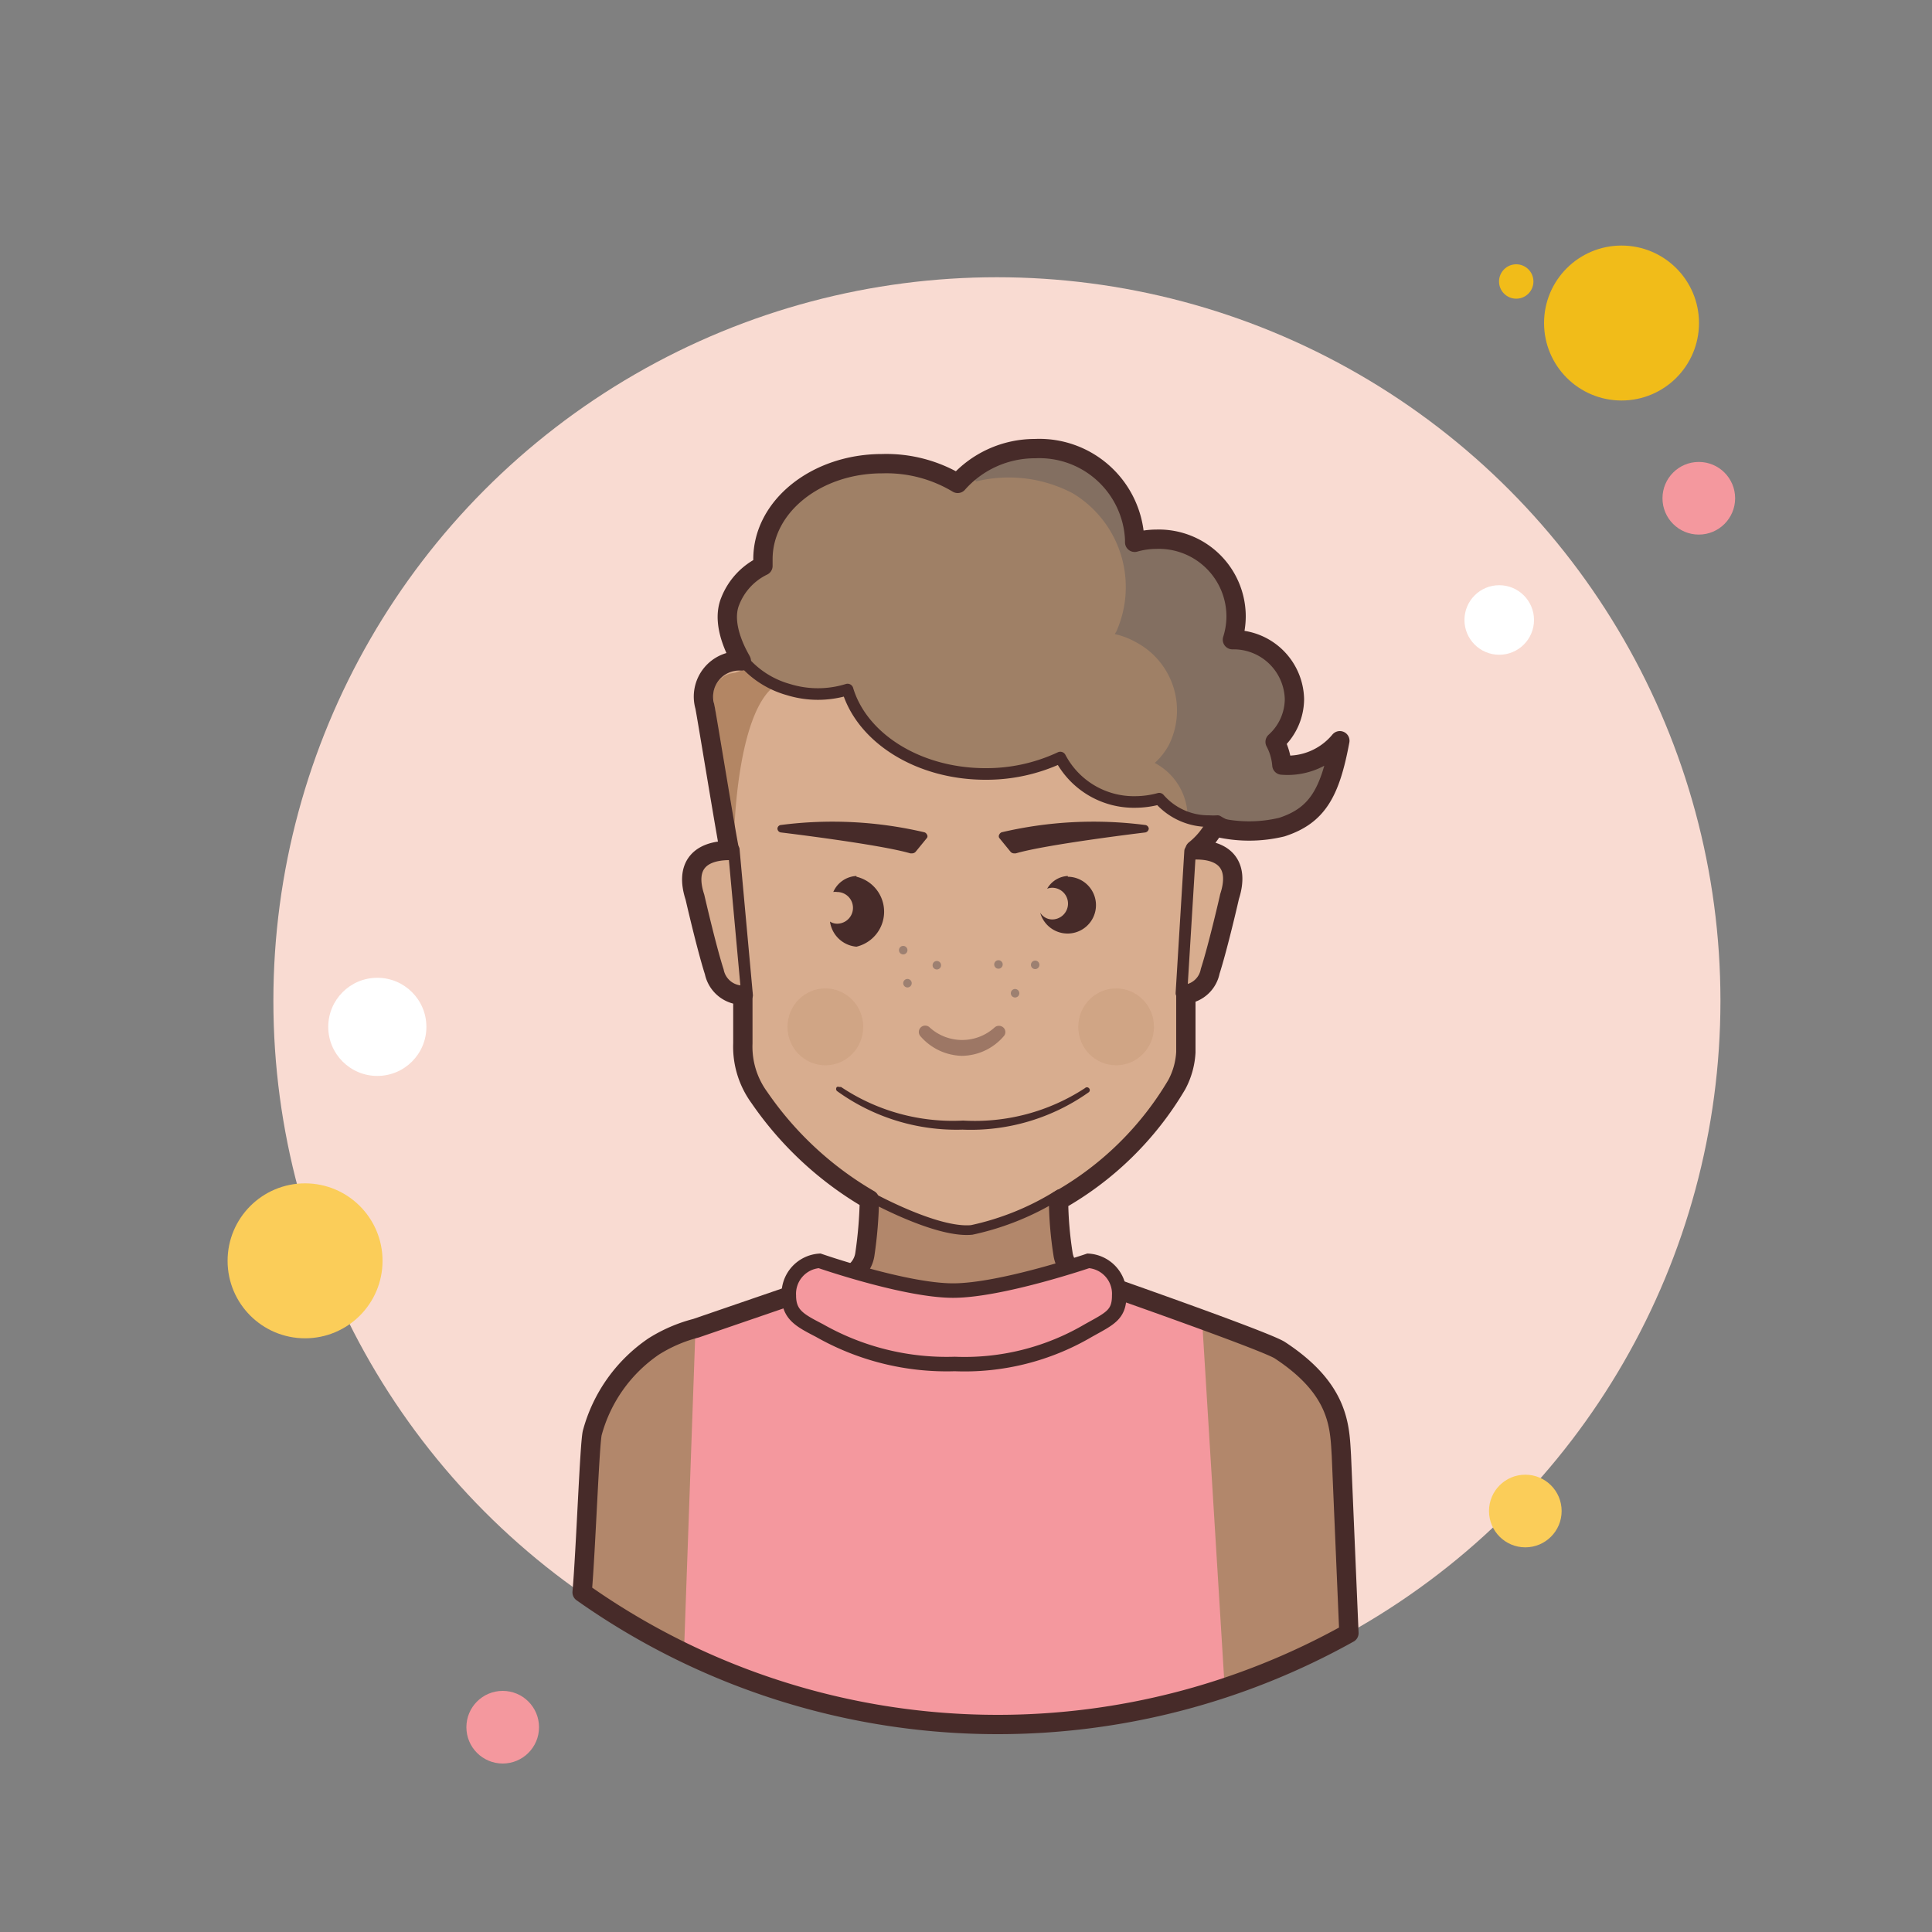 <svg xmlns="http://www.w3.org/2000/svg" viewBox="0 0 100 100" width="100" height="100" style="fill: rgb(0, 0, 0);"><rect x="0" y="0" width="100" height="100" fill="#808080" stroke="none"/><defs><style>.cls-1{isolation:isolate;}.cls-2{fill:#fff;}.cls-3{fill:#f1bc19;}.cls-4{fill:#f9dbd2;}.cls-21,.cls-5{fill:#f4989e;}.cls-6{fill:#fbcd59;}.cls-7{fill:#d8ad8f;}.cls-8{fill:#b2876b;}.cls-9{fill:#9f8066;}.cls-10{fill:#6d3c14;opacity:0.34;}.cls-11,.cls-12{fill:#472b29;}.cls-12{opacity:0.41;}.cls-13,.cls-15,.cls-20{fill:none;stroke-linecap:round;stroke-linejoin:round;}.cls-13,.cls-15,.cls-20,.cls-21{stroke:#472b29;}.cls-13{stroke-width:0.5px;}.cls-14{fill:#836f61;}.cls-15{stroke-width:0.6px;}.cls-16{opacity:0.3;}.cls-17,.cls-19{opacity:0.8;mix-blend-mode:multiply;}.cls-18{fill:#ba8964;}.cls-19{fill:#8e7469;}.cls-21{stroke-miterlimit:10;stroke-width:0.75px;}</style></defs><title>Artboard 50</title><g class="cls-1"><g id="line5"><circle class="cls-2" cx="22.06" cy="58.47" r="0.89"/><circle class="cls-2" cx="81.11" cy="33.6" r="0.68"/><circle class="cls-3" cx="78.48" cy="14.57" r="0.89"/><circle class="cls-3" cx="22.56" cy="66.15" r="0.89"/><circle class="cls-4" cx="51.6" cy="51.8" r="37.45"/><circle class="cls-3" cx="83.93" cy="16.72" r="4.01"/><circle class="cls-5" cx="87.93" cy="25.79" r="1.88"/><circle class="cls-6" cx="78.95" cy="78.21" r="1.88"/><circle class="cls-6" cx="15.79" cy="65.26" r="4.01"/><circle class="cls-5" cx="26.02" cy="89.4" r="1.88"/><circle class="cls-2" cx="77.6" cy="32.09" r="1.8"/><circle class="cls-2" cx="19.53" cy="53.15" r="2.54"/><path class="cls-7" d="M66.16,69.89c-.74-.52-10.23-3.8-10.23-3.8a1.46,1.46,0,0,1-1-1.2,19,19,0,0,1-.23-2.75,16.45,16.45,0,0,0,6.12-6,4,4,0,0,0,.47-1.68c0-1,0-2,0-3a1.49,1.49,0,0,0,1.27-1.19c.39-1.24,1-3.84,1-3.86C64,44.84,63.25,44,61.72,44a4.34,4.34,0,0,0,1-1.18h.11c.15,0,.29,0,.44,0,2,.65,5.09.25,5.9-4.49a3.5,3.5,0,0,1-3,1.26,3.06,3.06,0,0,0-.27-1.21,3,3,0,0,0,1-2.21,3.15,3.15,0,0,0-3.21-3.08h0a3.68,3.68,0,0,0,.19-1.2,4,4,0,0,0-4.12-4,4.23,4.23,0,0,0-1.13.16c0-.05,0-.11,0-.16a4.94,4.94,0,0,0-5.15-4.69,5.33,5.33,0,0,0-4.05,1.8A7.17,7.17,0,0,0,45.56,24c-3.41,0-6.17,2.21-6.17,4.94,0,.12,0,.24,0,.35a3.18,3.18,0,0,0-1.69,1.82c-.27.8.61,3,.58,3.1h0a1.85,1.85,0,0,0-1.9,2.35c.1.47.87,7.26,1.28,7.46-1.53,0-2.31.8-1.79,2.42,0,0,.6,2.62,1,3.86a1.49,1.49,0,0,0,1.47,1.21c0,.83,0,1.66,0,2.49a4.52,4.52,0,0,0,.85,2.8,17.68,17.68,0,0,0,5.68,5.27,20.36,20.36,0,0,1-.23,2.8,1.44,1.44,0,0,1-1.05,1.2l-7.75,2.66a7.73,7.73,0,0,0-2.18.94,8.6,8.6,0,0,0-3.56,6.87H69.42A8.48,8.48,0,0,0,66.16,69.89Z"/><path class="cls-8" d="M66.13,69.75a2.87,2.87,0,0,1-.34-.12l-.57-.24C64,68.87,56,66.14,56,66.14a1.86,1.86,0,0,1-1.22-1.08,10.8,10.8,0,0,1-.21-3.25,15.92,15.92,0,0,1-4.22,1.77c-1.86.18-5.06-1.62-5.06-1.62S45.12,64.34,45,65a1.66,1.66,0,0,1-1.26,1.13L36,68.71a8,8,0,0,0-2.17.91,7.76,7.76,0,0,0-3.26,4.66h-.05c0,.11,0,.32-.09.61a5.27,5.27,0,0,0-.13,1.34c-.05.46-.09,6-.14,6.5,7.63,4.25,16,6.18,26.5,6.18,4.61,0,9-2.84,13.12-4.37C69.38,75.2,70.37,71.05,66.13,69.75Z"/><path class="cls-5" d="M41.23,67c1.54,1.26,13,1.85,16.11-.67L62.2,68l1.19,19.36s-14.68,4.52-28-1.47L36,68.71Z"/><path class="cls-9" d="M54.81,39.23a4.27,4.27,0,0,0,3.85,2.29,4.84,4.84,0,0,0,1.21-.16,3.32,3.32,0,0,0,2.56,1.16,3.25,3.25,0,0,0,.44,0c1.89.6,5,1,5.91-3a2.83,2.83,0,0,1-2.67.31,4.64,4.64,0,0,0-.28-1.5,2.94,2.94,0,0,0,1-2.17,3.11,3.11,0,0,0-3.19-3h0a3.84,3.84,0,0,0,.19-1.18A4,4,0,0,0,59.66,28a4.58,4.58,0,0,0-1.12.15s0-.1,0-.15a4.88,4.88,0,0,0-5.12-4.61,5.28,5.28,0,0,0-4,1.77,7.2,7.2,0,0,0-3.78-1c-3.39,0-6.14,2.18-6.14,4.86,0,.12,0,.23,0,.35a3.11,3.11,0,0,0-1.68,1.79c0,.05.49,2.69.56,3a4.81,4.81,0,0,0,2.43,1.62,5.07,5.07,0,0,0,3,0c.75,2.5,3.65,4.37,7.1,4.37A9,9,0,0,0,54.81,39.23Z"/><path class="cls-10" d="M38.7,34.63c-.2,0-.54.17-.69.2a1.19,1.19,0,0,0-1.1,1.25L38,43.35c0-.63.19-6.24,2-7.77A7.93,7.93,0,0,1,38.7,34.63Z"/><path class="cls-11" d="M47.85,43.08a20.83,20.83,0,0,0-7.42-.38.2.2,0,0,0-.19.19.21.21,0,0,0,.2.2s5.09.61,6.68,1.08h.08a.25.25,0,0,0,.2-.09l.58-.71a.15.15,0,0,0,0-.17A.22.22,0,0,0,47.85,43.08Z"/><path class="cls-11" d="M51.84,43.08a20.84,20.84,0,0,1,7.42-.38.21.21,0,0,1,.2.19.22.22,0,0,1-.2.2s-5.09.61-6.68,1.08H52.5a.24.24,0,0,1-.2-.09l-.58-.71a.17.17,0,0,1,0-.17A.24.24,0,0,1,51.84,43.08Z"/><path class="cls-11" d="M44.33,45.34a1.38,1.38,0,0,0-1.2.83.64.64,0,0,1,.2,0,.82.82,0,0,1,0,1.64.67.67,0,0,1-.37-.11A1.51,1.51,0,0,0,44.33,49a1.86,1.86,0,0,0,0-3.62Z"/><path class="cls-11" d="M55.27,45.34A1.31,1.31,0,0,0,54.2,46a.75.75,0,0,1,.26-.05.82.82,0,0,1,0,1.64.74.74,0,0,1-.62-.35,1.47,1.47,0,1,0,1.43-1.86Z"/><path class="cls-12" d="M49.77,54.65a2.89,2.89,0,0,0,2.17-1,.32.32,0,0,0,0-.46.34.34,0,0,0-.47,0,2.5,2.5,0,0,1-3.34,0,.33.33,0,0,0-.5.43A2.93,2.93,0,0,0,49.77,54.65Z"/><path class="cls-13" d="M44.88,61.85s3.55,2,5.42,1.81a14,14,0,0,0,4.53-1.85"/><path class="cls-14" d="M66.11,39.64a4.52,4.52,0,0,0-.28-1.48,2.91,2.91,0,0,0,1-2.15,3.11,3.11,0,0,0-3.19-3h0a3.77,3.77,0,0,0,.19-1.17A4,4,0,0,0,59.66,28a4.15,4.15,0,0,0-1.12.15c0-.05,0-.1,0-.15a4.87,4.87,0,0,0-5.12-4.58A5.46,5.46,0,0,0,50.1,24.5c.42.42.15-.06.42.42a7.1,7.1,0,0,1,5,.61,5.66,5.66,0,0,1,2.26,7.16l-.08.13a3.91,3.91,0,0,1,1.06.4,4,4,0,0,1,1.74,5.34,3.54,3.54,0,0,1-.73.93l0,0a3.18,3.18,0,0,1,1.7,2.75,3.15,3.15,0,0,0,1.33.1c1.89.59,5,1,5.91-3A2.83,2.83,0,0,1,66.11,39.64Z"/><path class="cls-15" d="M38.18,33.83a4.76,4.76,0,0,0,2.62,1.86,5.17,5.17,0,0,0,3.07,0c.75,2.51,3.66,4.37,7.14,4.37a9,9,0,0,0,3.87-.85,4.3,4.3,0,0,0,3.88,2.3A4.78,4.78,0,0,0,60,41.34a3.37,3.37,0,0,0,2.58,1.16,3.15,3.15,0,0,0,.44,0,3.52,3.52,0,0,0,3.28.23"/><g class="cls-16"><g class="cls-17"><ellipse class="cls-18" cx="42.72" cy="53.15" rx="1.96" ry="1.99"/></g><g class="cls-17"><ellipse class="cls-18" cx="57.77" cy="53.15" rx="1.96" ry="1.99"/></g></g><circle class="cls-19" cx="46.75" cy="49.18" r="0.22"/><circle class="cls-19" cx="46.97" cy="50.89" r="0.22"/><circle class="cls-19" cx="48.49" cy="49.96" r="0.22"/><circle class="cls-19" cx="51.68" cy="49.92" r="0.22"/><circle class="cls-19" cx="52.54" cy="51.41" r="0.22"/><circle class="cls-19" cx="53.58" cy="49.94" r="0.22"/><line class="cls-15" x1="37.98" y1="43.97" x2="38.67" y2="51.52"/><line class="cls-15" x1="61.6" y1="44.05" x2="61.15" y2="51.41"/><path class="cls-20" d="M51.6,89.26a37.28,37.28,0,0,0,18.22-4.73l-.39-9.19c-.09-1.46-.07-3.41-3.18-5.45-.75-.5-10.23-3.8-10.23-3.8a1.46,1.46,0,0,1-1-1.2,19,19,0,0,1-.23-2.75,16.53,16.53,0,0,0,6.12-6,4,4,0,0,0,.47-1.68c0-1,0-2,0-3a1.48,1.48,0,0,0,1.26-1.19c.4-1.24,1-3.84,1-3.86.53-1.62-.25-2.45-1.79-2.42a4,4,0,0,0,1-1.18h.11a7.22,7.22,0,0,0,3.39,0c1.84-.6,2.5-1.78,3-4.47a3.51,3.51,0,0,1-3,1.26A3.06,3.06,0,0,0,66,38.4a3,3,0,0,0,1-2.21,3.15,3.15,0,0,0-3.21-3.08h0a4,4,0,0,0,.19-1.2,4,4,0,0,0-4.12-4,4.17,4.17,0,0,0-1.13.16c0-.05,0-.11,0-.16a4.94,4.94,0,0,0-5.16-4.69,5.33,5.33,0,0,0-4,1.8A7.17,7.17,0,0,0,45.66,24c-3.41,0-6.17,2.21-6.17,4.94,0,.12,0,.24,0,.35a3.41,3.41,0,0,0-1.69,1.82c-.56,1.34.58,3.08.57,3.1a1.85,1.85,0,0,0-1.89,2.35c.1.47,1.16,7,1.28,7.46-1.54,0-2.32.8-1.79,2.42,0,0,.6,2.62,1,3.86a1.51,1.51,0,0,0,1.48,1.21c0,.83,0,1.66,0,2.49a4.46,4.46,0,0,0,.85,2.8A17.68,17.68,0,0,0,45,62.09a22.07,22.07,0,0,1-.23,2.8,1.44,1.44,0,0,1-1,1.2l-7.75,2.66a7.73,7.73,0,0,0-2.18.94,7.89,7.89,0,0,0-3.18,4.46h0c-.14.47-.34,6.13-.53,8.27A37.22,37.22,0,0,0,51.6,89.26Z"/><path class="cls-21" d="M56.33,68.87a12.64,12.64,0,0,1-6.91,1.73,13.33,13.33,0,0,1-7-1.73c-1-.52-1.59-.81-1.59-1.81h0a1.71,1.71,0,0,1,1.59-1.8s4.43,1.54,6.91,1.54,7-1.54,7-1.54a1.71,1.71,0,0,1,1.6,1.8h0C57.93,68.06,57.44,68.25,56.33,68.87Z"/><path class="cls-11" d="M56.36,56.53a.14.14,0,0,0,0-.21h0a.14.14,0,0,0-.2,0A10.41,10.41,0,0,1,49.85,58a10.39,10.39,0,0,1-6.32-1.74l-.09,0a.18.18,0,0,0-.12,0,.15.15,0,0,0,0,.21,10.55,10.55,0,0,0,6.5,2A10.56,10.56,0,0,0,56.36,56.53Z"/></g></g></svg>